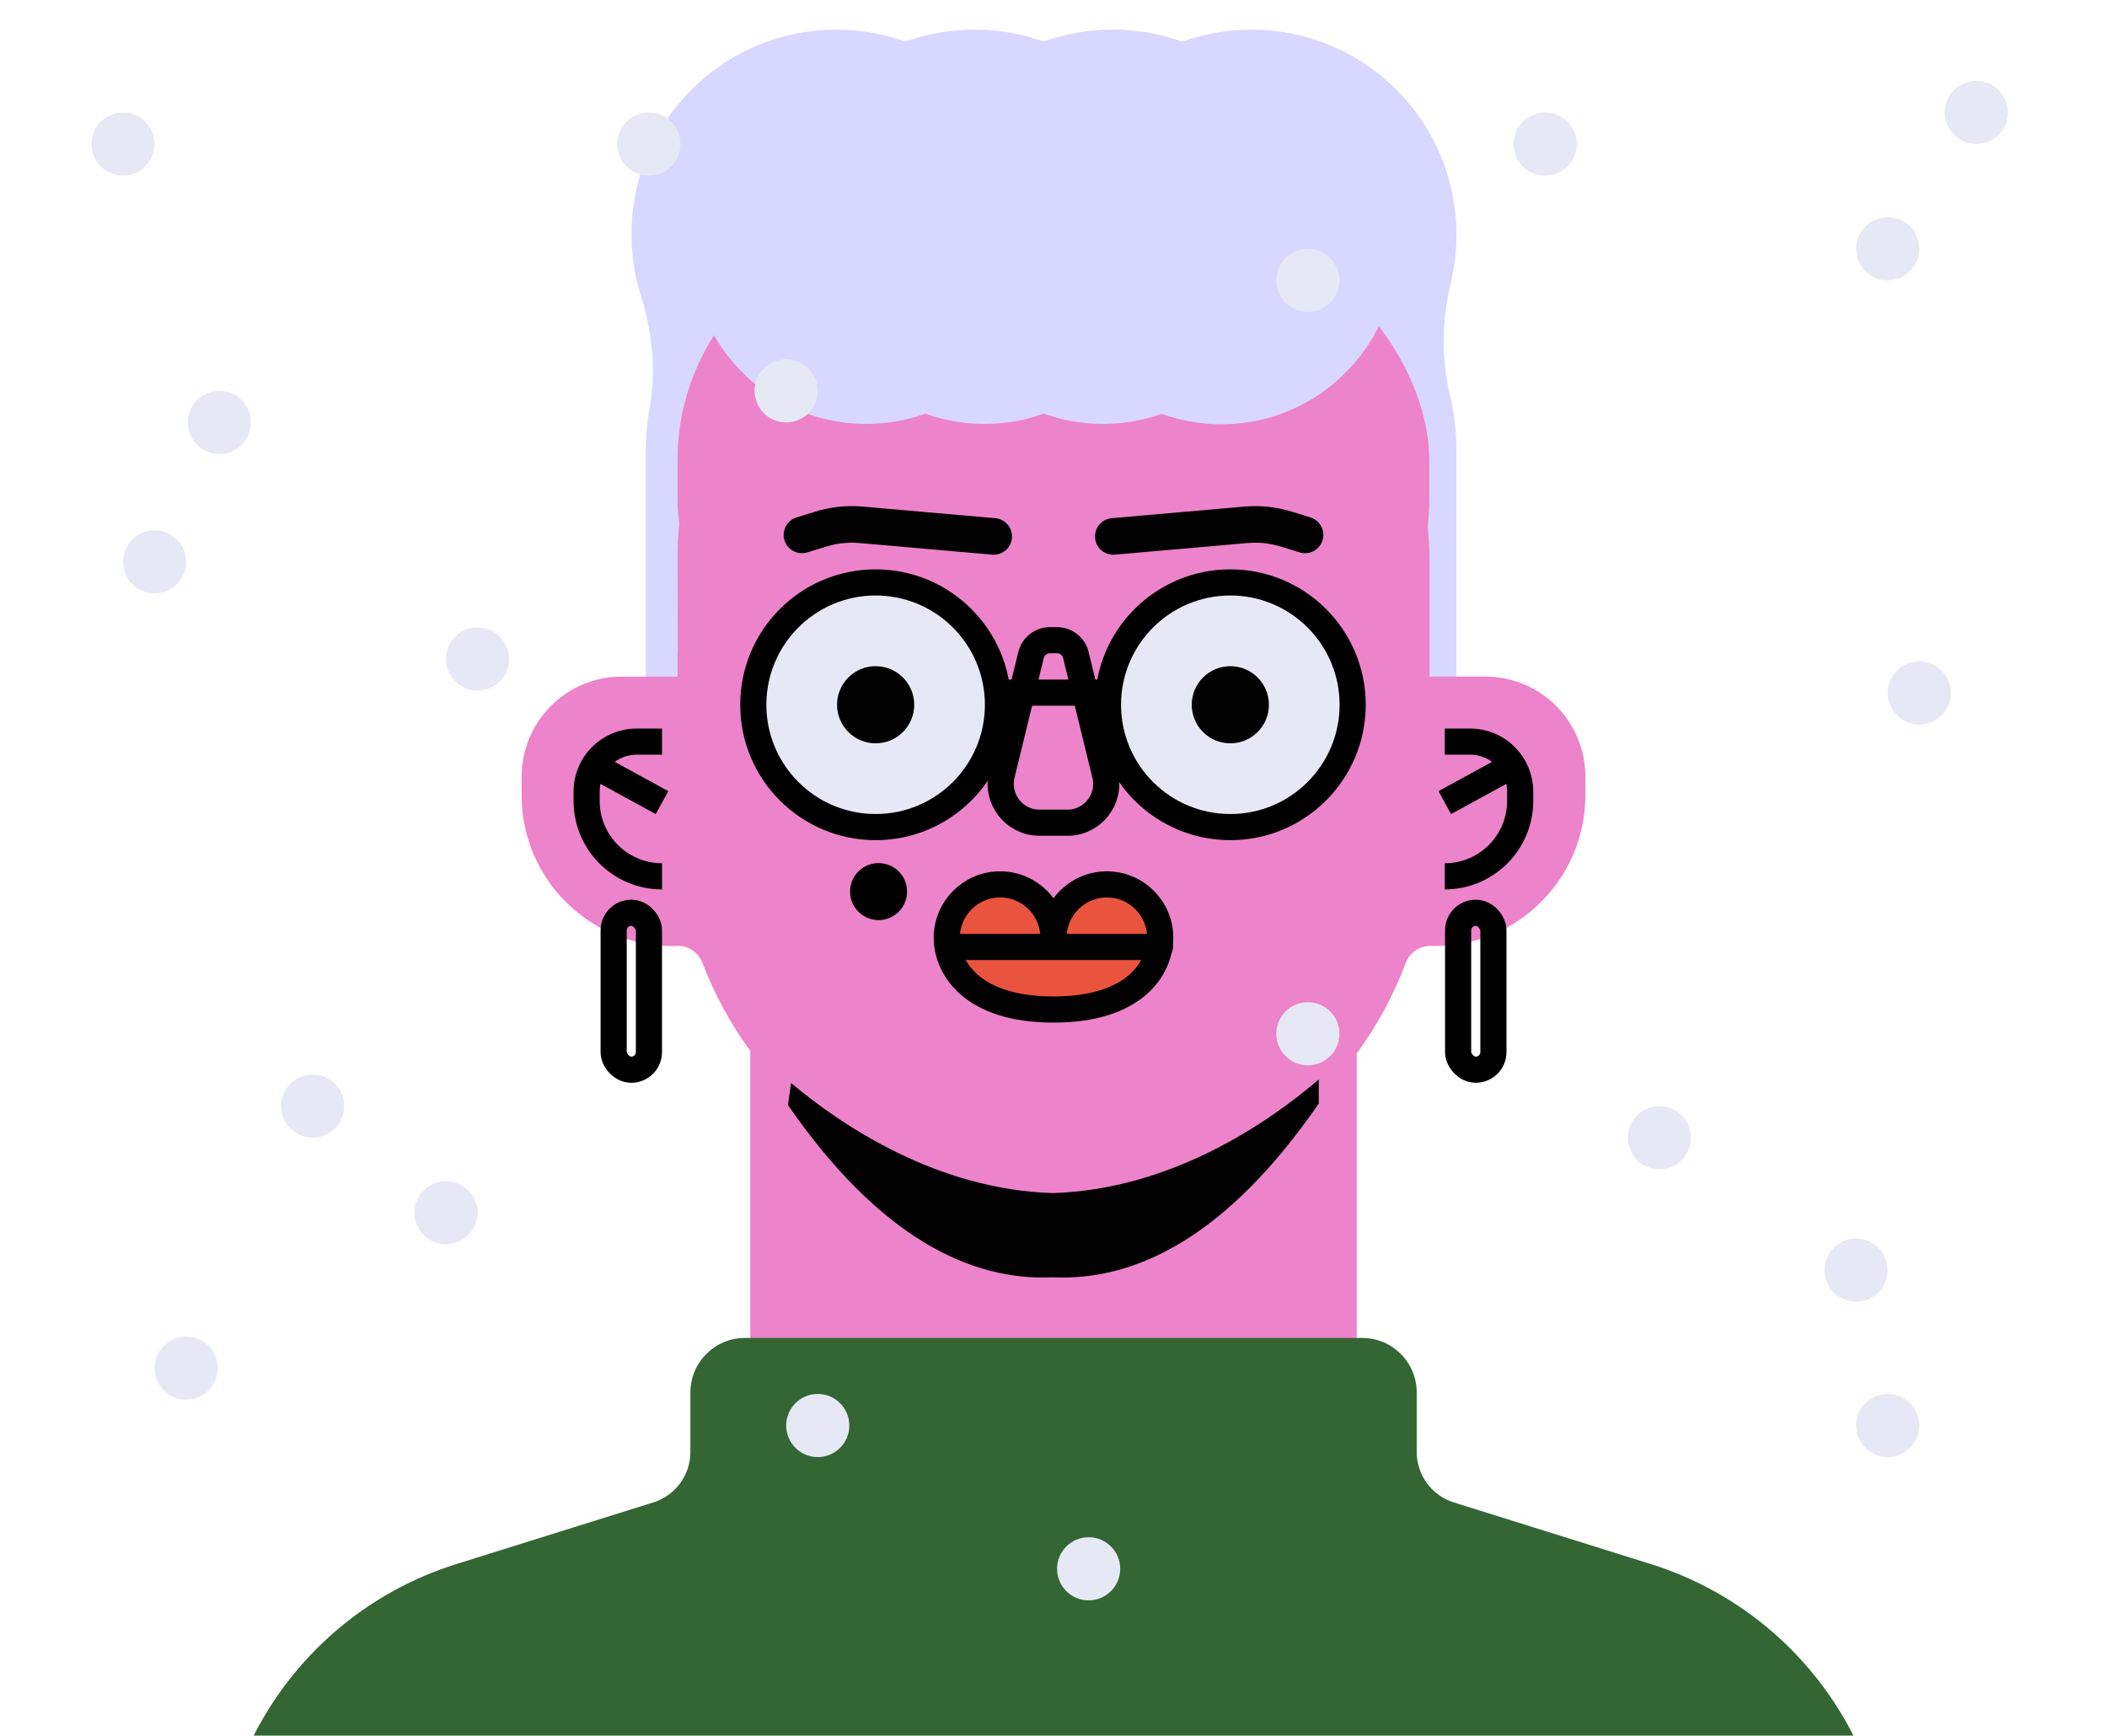 <?xml version="1.0" encoding="UTF-8"?><svg id="Layer_1" xmlns="http://www.w3.org/2000/svg" viewBox="0 0 403 332"><defs><style>.cls-1,.cls-2,.cls-3,.cls-4,.cls-5{stroke-width:5px;}.cls-1,.cls-2,.cls-5{stroke:#000;stroke-miterlimit:10;}.cls-1,.cls-6{fill:#ed83ca;}.cls-2,.cls-7{fill:#e7e8f5;}.cls-3{fill:#ea533d;}.cls-3,.cls-4,.cls-8{stroke:#020202;stroke-linecap:round;stroke-linejoin:round;}.cls-4,.cls-5,.cls-8{fill:none;}.cls-8{stroke-width:7px;}.cls-9,.cls-10,.cls-11,.cls-6,.cls-7,.cls-12{stroke-width:0px;}.cls-10{fill:#d8d7ff;}.cls-11{fill:#363;}.cls-12{fill:#020202;}</style></defs><path class="cls-10" d="M278.56,86.16v82.61H123.53v-82.61c0-2.77.25-5.49.72-8.12,1.3-7.2.48-14.58-1.7-21.56-.89-2.85-1.46-5.84-1.67-8.91-1.55-22.87,16.54-41.9,39.09-41.9,4.64,0,9.1.8,13.22,2.28,4.13-1.49,8.57-2.28,13.22-2.28s9.1.8,13.22,2.28c4.13-1.49,8.59-2.28,13.23-2.28s9.1.8,13.24,2.3c4.14-1.51,8.6-2.3,13.24-2.3,22.7,0,40.89,19.26,39.11,42.33-.16,2.05-.48,4.06-.94,6.01-1.69,7.05-1.91,14.39-.21,21.44.83,3.44,1.27,7.03,1.27,10.72Z"/><path class="cls-6" d="M284.1,129.42h-9.71c-.33,0-.66.02-.98.05v-22.09c0-39.7-32.48-39.06-72.18-38.92-39.59.14-71.64-1.27-71.64,38.37l.06,17.09c-.04.38-.06.76-.06,1.15v4.41c-.32-.04-.65-.05-.98-.05h-9.71c-10.57,0-19.13,8.57-19.13,19.13v3.57c0,15.93,12.91,28.84,28.84,28.84.23,0,.46,0,.68-.03,2.21-.17,4.25,1.13,5.04,3.2,2.31,6.05,5.41,11.73,9.17,16.9v71.13h116v-70.67c3.87-5.27,7.04-11.09,9.37-17.32.78-2.08,2.81-3.35,5.03-3.23.16,0,.32.01.49.01,7.96,0,15.17-3.23,20.39-8.45,5.22-5.22,8.45-12.43,8.45-20.39v-3.57c0-10.56-8.56-19.13-19.13-19.13Z"/><rect class="cls-6" x="129.59" y="43.66" width="143.78" height="96.26" rx="44.4" ry="44.4"/><path class="cls-1" d="M126.62,141.86h-4.86c-5.28,0-9.56,4.28-9.56,9.56v1.79c0,7.96,6.46,14.42,14.42,14.42h0"/><line class="cls-5" x1="126.62" y1="153.53" x2="113.13" y2="146.15"/><path class="cls-1" d="M276.34,141.86h4.86c5.28,0,9.56,4.28,9.56,9.56v1.79c0,7.96-6.46,14.42-14.42,14.42h0"/><line class="cls-5" x1="276.34" y1="153.53" x2="289.83" y2="146.15"/><path class="cls-11" d="M355,333H48.02c7.77-15.99,21.85-28.38,39.3-33.83l37.64-11.78c4.22-1.32,7.09-5.23,7.09-9.65v-11.38c0-5.76,4.67-10.43,10.42-10.43h118.07c5.76,0,10.43,4.67,10.43,10.43v11.38c0,4.42,2.87,8.33,7.09,9.65l37.64,11.78c17.44,5.45,31.53,17.84,39.3,33.83Z"/><path class="cls-5" d="M205.8,125.32c-.41-1.68-1.91-2.86-3.64-2.86h-1.32c-1.73,0-3.23,1.18-3.64,2.86l-5.59,22.87c-1.14,4.67,2.4,9.18,7.2,9.18h5.36c4.81,0,8.34-4.5,7.2-9.18l-5.59-22.87Z"/><path class="cls-3" d="M201.49,179.37c0-5.63-4.57-10.2-10.2-10.2s-10.2,4.57-10.2,10.2,4.64,13.74,20.41,13.74,20.41-8.1,20.41-13.74-4.57-10.2-10.2-10.2-10.2,4.57-10.2,10.2"/><line class="cls-4" x1="181.43" y1="181.14" x2="221.85" y2="181.14"/><rect class="cls-5" x="278.89" y="174.6" width="6.75" height="30.02" rx="3.37" ry="3.37"/><rect class="cls-5" x="117.37" y="174.6" width="6.75" height="30.02" rx="3.37" ry="3.37"/><path class="cls-12" d="M201.37,228.22c-22.06-.67-40.19-12.78-50.05-21.04-.2,1.4-.4,2.81-.61,4.21,17.65,25.48,35.08,33.67,50.67,32.94,15.64.73,33.14-7.53,50.86-33.24v-4.6c-9.65,8.25-28.17,21.03-50.86,21.73Z"/><path class="cls-10" d="M267.09,50.25c-1.26,16.36-14.52,29.58-30.88,30.81-4.97.37-9.7-.34-14.03-1.9-3.5,1.25-7.29,1.93-11.22,1.93s-7.79-.69-11.32-1.96c-3.53,1.27-7.35,1.96-11.32,1.96s-7.78-.69-11.31-1.96c-4.41,1.59-9.25,2.26-14.29,1.83-16.31-1.4-29.38-14.74-30.48-31.07-1.33-19.58,14.16-35.87,33.45-35.87,3.97,0,7.79.69,11.32,1.96,3.53-1.27,7.34-1.96,11.31-1.96s7.79.69,11.32,1.96c3.53-1.27,7.35-1.96,11.32-1.96s7.79.69,11.33,1.97c3.54-1.28,7.36-1.97,11.33-1.97,19.42,0,34.99,16.49,33.47,36.23Z"/><circle class="cls-9" cx="168.04" cy="170.55" r="5.45"/><circle class="cls-2" cx="167.48" cy="134.81" r="23.4"/><circle class="cls-12" cx="167.48" cy="134.81" r="7.38"/><circle class="cls-2" cx="235.32" cy="134.81" r="23.4"/><circle class="cls-12" cx="235.32" cy="134.81" r="7.38"/><line class="cls-5" x1="190.88" y1="132.49" x2="213.62" y2="132.49"/><path class="cls-8" d="M212.94,102.61l25.33-2.22c2.64-.23,5.29.05,7.82.84l3.52,1.09"/><path class="cls-8" d="M190.06,102.61l-25.33-2.22c-2.64-.23-5.29.05-7.82.84l-3.52,1.09"/><circle class="cls-7" cx="23.53" cy="27.56" r="6.04"/><circle class="cls-7" cx="41.95" cy="80.81" r="6.04"/><circle class="cls-7" cx="124.11" cy="27.56" r="6.04"/><circle class="cls-7" cx="361.05" cy="47.59" r="6.04"/><circle class="cls-7" cx="317.38" cy="217.62" r="6.04"/><circle class="cls-7" cx="361.05" cy="272.68" r="6.04"/><circle class="cls-7" cx="355" cy="242.96" r="6.04"/><circle class="cls-7" cx="367.09" cy="132.56" r="6.04"/><circle class="cls-7" cx="250.15" cy="53.63" r="6.04"/><circle class="cls-7" cx="150.37" cy="74.77" r="6.04"/><circle class="cls-7" cx="250.15" cy="197.75" r="6.04"/><circle class="cls-7" cx="156.41" cy="272.68" r="6.04"/><circle class="cls-7" cx="208.22" cy="300.09" r="6.04"/><circle class="cls-7" cx="378.01" cy="21.51" r="6.04"/><circle class="cls-7" cx="29.57" cy="107.46" r="6.04"/><circle class="cls-7" cx="91.35" cy="126.05" r="6.04"/><circle class="cls-7" cx="59.79" cy="211.58" r="6.04"/><circle class="cls-7" cx="85.31" cy="231.98" r="6.04"/><circle class="cls-7" cx="35.61" cy="261.7" r="6.04"/><circle class="cls-7" cx="295.54" cy="27.56" r="6.04"/></svg>